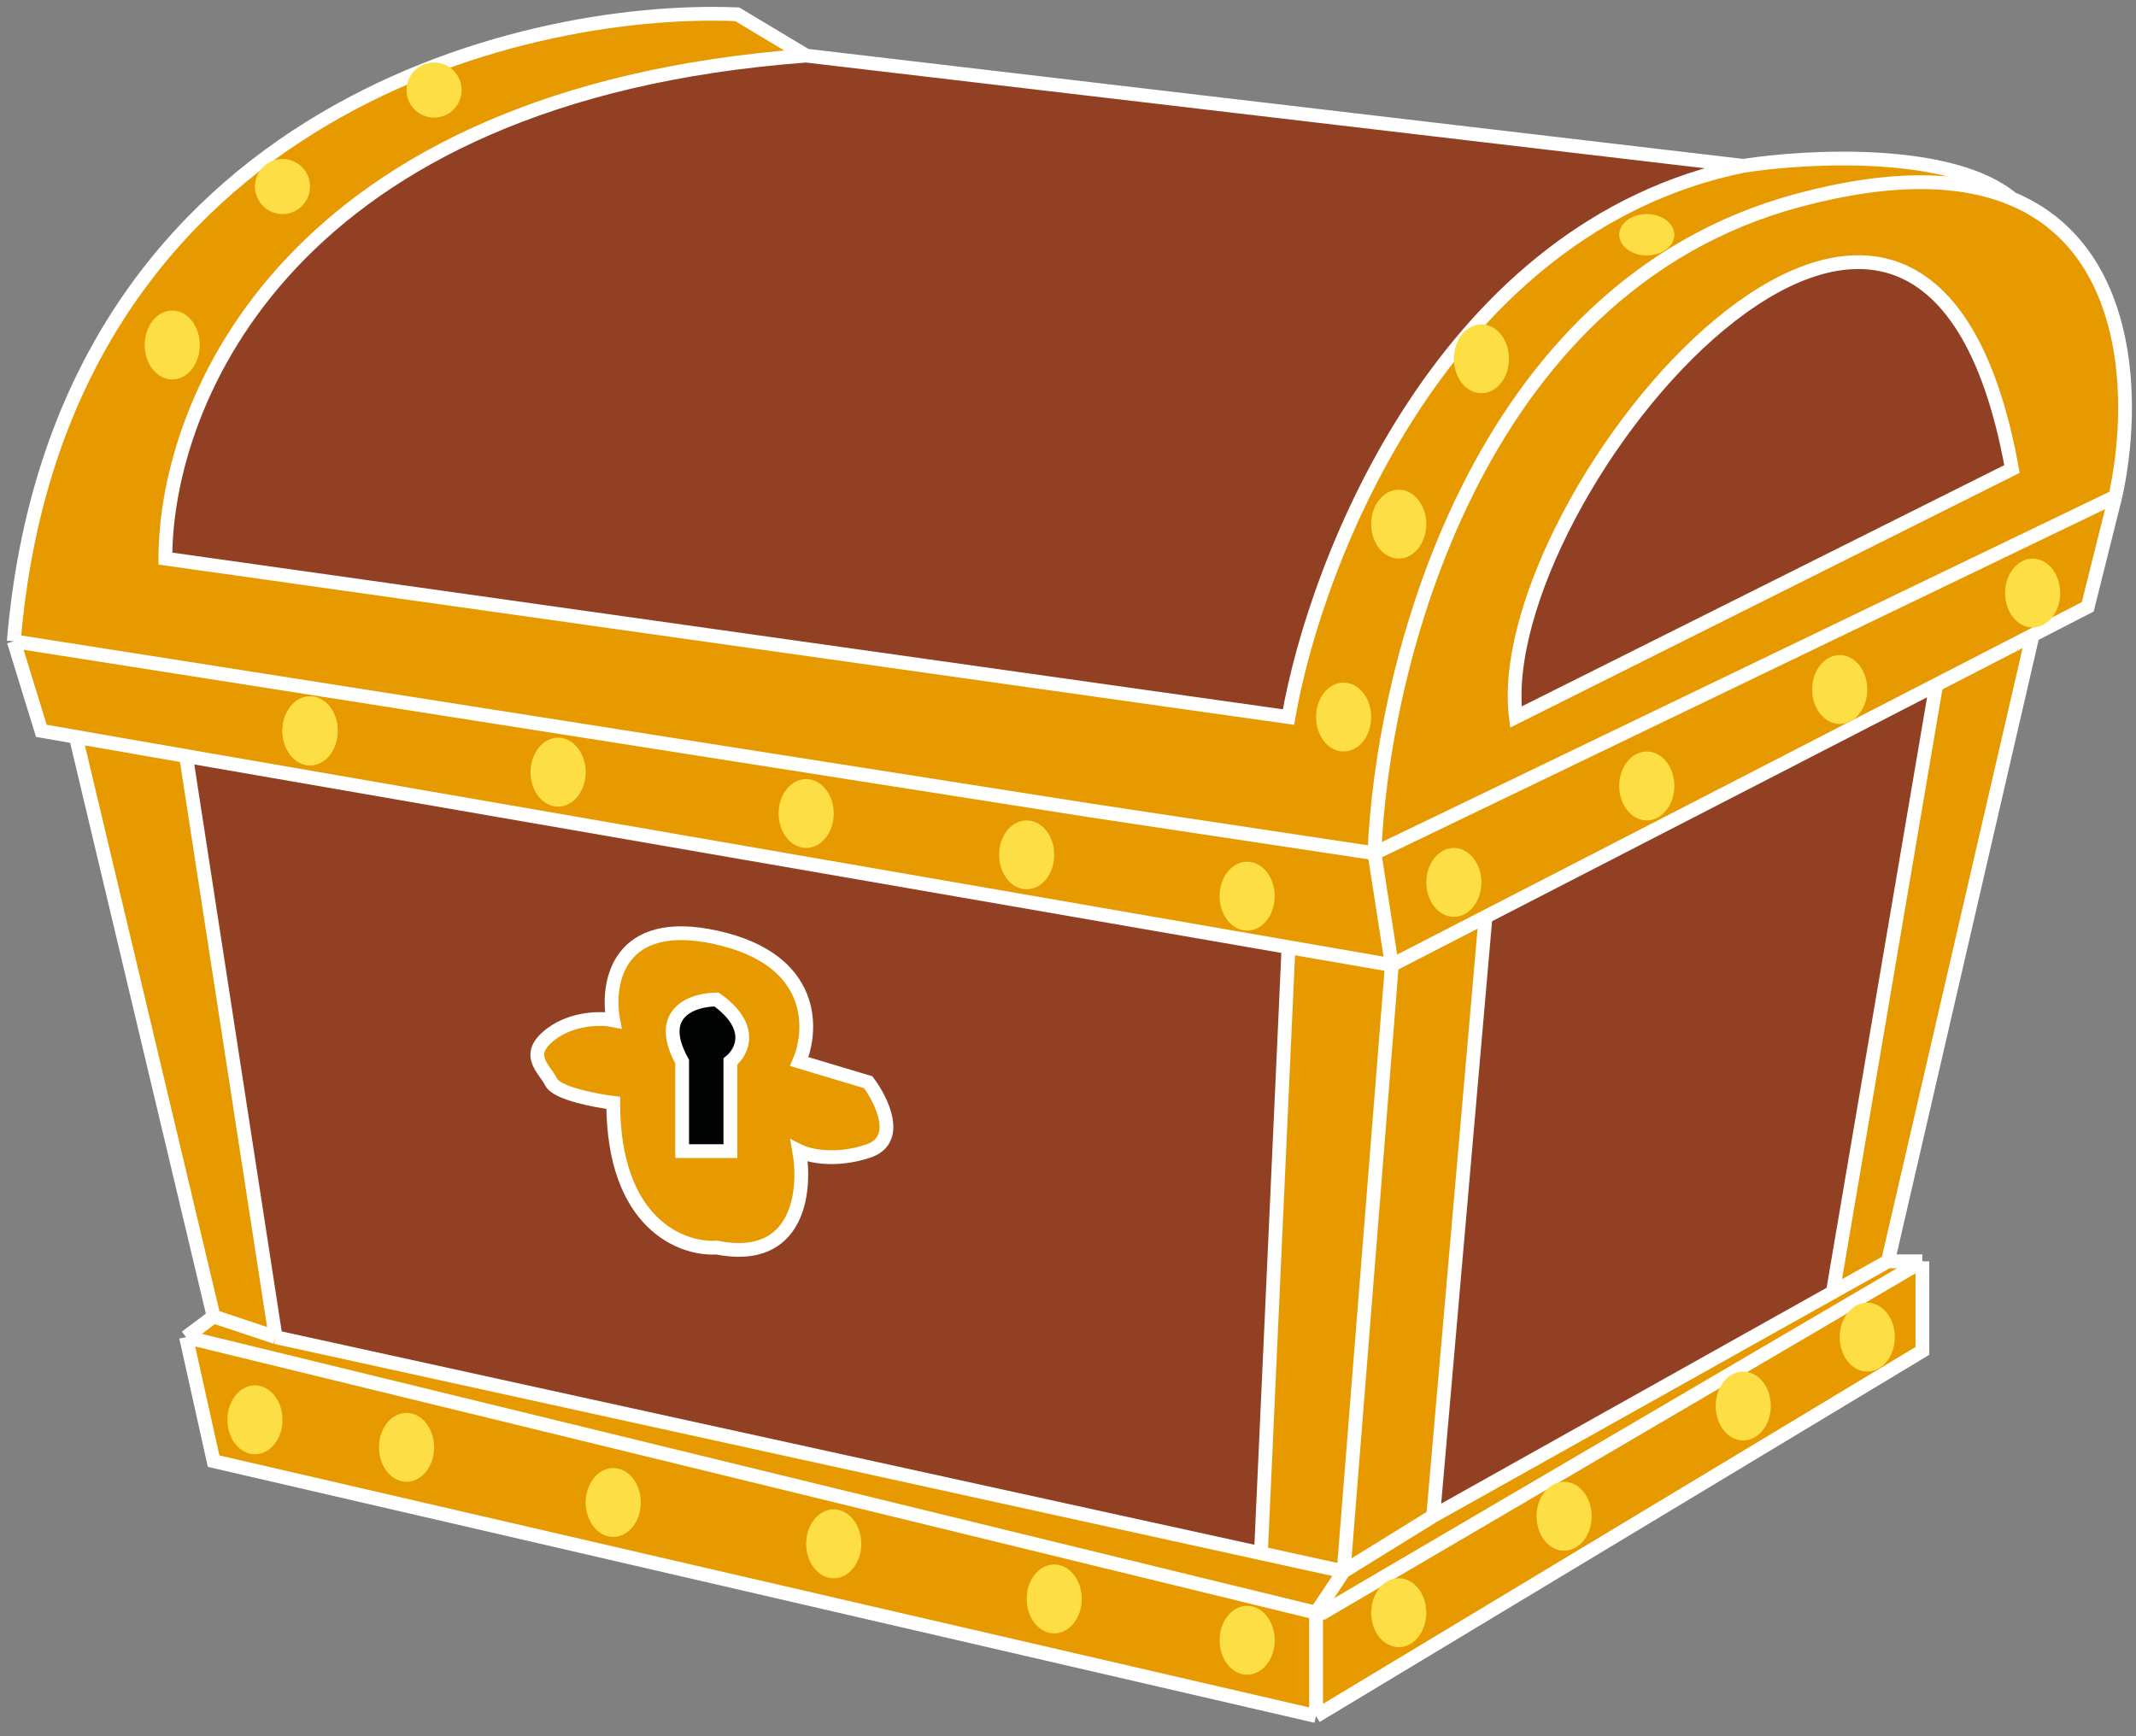 <svg width="155" height="126" viewBox="0 0 155 126" fill="none" xmlns="http://www.w3.org/2000/svg">
<rect x="0" y="0" width="155" height="126" fill="#808080" stroke="none"/>
<path d="M99.739 61.922C100.239 48.723 106.9 20.86 130.5 14.537C137.396 12.689 142.41 12.92 146 14.417C141.6 10.762 131.167 11.307 126.5 12.037C104.9 16.437 95.5 40.537 93.5 52.037L12 40.537C12 29.203 20.9 6.837 58.5 4.037L53.5 1.037C37.5 0.37 4.2 8.537 1 46.537L79.147 58.818L99.739 61.922Z" fill="#E79A00"/>
<path d="M12 40.537L93.5 52.037C95.5 40.537 104.9 16.437 126.5 12.037L58.5 4.037C20.9 6.837 12 29.203 12 40.537Z" fill="#914023"/>
<path fill-rule="evenodd" clip-rule="evenodd" d="M99.739 61.922L153.5 36.037C155.034 29.099 154.697 18.043 146 14.417C142.41 12.92 137.396 12.689 130.5 14.537C106.9 20.86 100.239 48.723 99.739 61.922ZM110 52.037C108 36.037 139.5 -1.963 146 34.037L110 52.037Z" fill="#E79A00"/>
<path d="M1 46.537L3 53.037L5.5 53.472L13.5 54.867L101 70.037L99.739 61.922L79.147 58.818L1 46.537Z" fill="#E79A00"/>
<path d="M133 93.777L137 91.537L147.5 46.096L140.5 49.7L133 93.777Z" fill="#E79A00"/>
<path d="M101 70.037L97.5 114.037L104 110.017L107.798 66.537L101 70.037Z" fill="#E79A00"/>
<path d="M101 70.037L93.5 68.736L91.5 112.72L97.5 114.037L101 70.037Z" fill="#E79A00"/>
<path fill-rule="evenodd" clip-rule="evenodd" d="M93.5 68.736L13.5 54.867L20 97.037L91.5 112.72L93.5 68.736ZM52 68.037C44.8 66.437 44 71.37 44.5 74.037C43.667 73.87 41.6 73.837 40 75.037C38 76.537 39.5 77.537 40 78.537C40.4 79.337 43.167 79.87 44.5 80.037C44.5 88.837 49.5 90.703 52 90.537C58 91.737 58.5 86.37 58 83.537C58.667 83.87 60.6 84.337 63 83.537C65.4 82.737 64 79.87 63 78.537L58 77.037C59 74.703 59.2 69.637 52 68.037Z" fill="#914023"/>
<path d="M110 52.037C108 36.037 139.5 -1.963 146 34.037L110 52.037Z" fill="#914023"/>
<path d="M107.798 66.537L104 110.017L133 93.777L140.5 49.7L107.798 66.537Z" fill="#914023"/>
<path d="M99.739 61.922L101 70.037L107.798 66.537L140.5 49.7L147.5 46.096L151.5 44.037L153.5 36.037L99.739 61.922Z" fill="#E79A00"/>
<path fill-rule="evenodd" clip-rule="evenodd" d="M44.5 74.037C44 71.37 44.8 66.437 52 68.037C59.2 69.637 59 74.703 58 77.037L63 78.537C64 79.87 65.4 82.737 63 83.537C60.6 84.337 58.667 83.87 58 83.537C58.5 86.37 58 91.737 52 90.537C49.5 90.703 44.5 88.837 44.5 80.037C43.167 79.87 40.4 79.337 40 78.537C39.5 77.537 38 76.537 40 75.037C41.6 73.837 43.667 73.87 44.5 74.037ZM49.5 83.537V77.037C47.5 73.437 50.333 72.537 52 72.537C54.8 74.537 53.833 76.37 53 77.037V83.537H49.5Z" fill="#E79A00"/>
<path d="M49.5 77.037V83.537H53V77.037C53.833 76.37 54.8 74.537 52 72.537C50.333 72.537 47.5 73.437 49.5 77.037Z" fill="#010202"/>
<path d="M20 97.037L13.5 54.867L5.5 53.472L15.5 95.537L20 97.037Z" fill="#E79A00"/>
<path d="M95.5 117.037L13.5 97.037L15.5 106.037L95.5 124.537V117.037Z" fill="#E79A00"/>
<path d="M95.5 117.037V124.537L139.5 98.037V91.537L96 117.037H95.5Z" fill="#E79A00"/>
<path d="M20 97.037L15.5 95.537L13.5 97.037L95.5 117.037L97.5 114.037L91.5 112.72L20 97.037Z" fill="#E79A00"/>
<path d="M96 117.037L139.5 91.537H137L133 93.777L104 110.017L97.5 114.037L95.5 117.037H96Z" fill="#E79A00"/>
<path d="M1 46.537L3 53.037L5.5 53.472M1 46.537C4.2 8.537 37.5 0.37 53.5 1.037L58.5 4.037M1 46.537L79.147 58.818L99.739 61.922M101 70.037L99.739 61.922M101 70.037L13.5 54.867M101 70.037L97.5 114.037M101 70.037L107.798 66.537M101 70.037L93.5 68.736M99.739 61.922C100.239 48.723 106.9 20.86 130.5 14.537C137.396 12.689 142.41 12.92 146 14.417M99.739 61.922L153.5 36.037M13.5 54.867L20 97.037M13.5 54.867L5.5 53.472M13.5 54.867L93.5 68.736M20 97.037L15.5 95.537M20 97.037L97.5 114.037M20 97.037L91.5 112.72M5.5 53.472L15.5 95.537M15.5 95.537L13.5 97.037M13.5 97.037L95.5 117.037M13.5 97.037L15.5 106.037L95.5 124.537M95.5 117.037V124.537M95.5 117.037L97.5 114.037M95.5 117.037H96L139.5 91.537M97.5 114.037L104 110.017M97.5 114.037L91.5 112.72M95.5 124.537L139.5 98.037V91.537M139.5 91.537H137M137 91.537L133 93.777M137 91.537L147.5 46.096M153.5 36.037L151.5 44.037L147.5 46.096M153.5 36.037C155.034 29.099 154.697 18.043 146 14.417M126.5 12.037C104.9 16.437 95.5 40.537 93.5 52.037L12 40.537C12 29.203 20.9 6.837 58.5 4.037M126.5 12.037C131.167 11.307 141.6 10.762 146 14.417M126.5 12.037L58.5 4.037M104 110.017L107.798 66.537M104 110.017L133 93.777M107.798 66.537L140.5 49.7M140.5 49.7L133 93.777M140.5 49.7L147.5 46.096M93.5 68.736L91.5 112.72M110 52.037C108 36.037 139.5 -1.963 146 34.037L110 52.037ZM44.5 74.037C44 71.37 44.8 66.437 52 68.037C59.2 69.637 59 74.703 58 77.037L63 78.537C64 79.87 65.4 82.737 63 83.537C60.6 84.337 58.667 83.87 58 83.537C58.5 86.37 58 91.737 52 90.537C49.5 90.703 44.5 88.837 44.5 80.037C43.167 79.87 40.4 79.337 40 78.537C39.5 77.537 38 76.537 40 75.037C41.6 73.837 43.667 73.87 44.5 74.037ZM49.5 77.037V83.537H53V77.037C53.833 76.37 54.8 74.537 52 72.537C50.333 72.537 47.5 73.437 49.5 77.037Z" stroke="white"/>
<ellipse cx="22.5" cy="53.037" rx="2" ry="2.5" fill="#FDDE44"/>
<ellipse cx="22.5" cy="53.037" rx="2" ry="2.5" fill="#FDDE44"/>
<ellipse cx="22.5" cy="53.037" rx="2" ry="2.5" fill="#FDDE44"/>
<ellipse cx="97.5" cy="52.037" rx="2" ry="2.5" fill="#FDDE44"/>
<ellipse cx="101.5" cy="38.037" rx="2" ry="2.5" fill="#FDDE44"/>
<ellipse cx="107.5" cy="26.037" rx="2" ry="2.5" fill="#FDDE44"/>
<ellipse cx="119.5" cy="17.037" rx="2" ry="1.5" fill="#FDDE44"/>
<ellipse cx="12.5" cy="25.037" rx="2" ry="2.5" fill="#FDDE44"/>
<circle cx="20.5" cy="13.537" r="2" fill="#FDDE44"/>
<circle cx="31.5" cy="6.537" r="2" fill="#FDDE44"/>
<ellipse cx="18.5" cy="103.037" rx="2" ry="2.5" fill="#FDDE44"/>
<ellipse cx="29.5" cy="105.037" rx="2" ry="2.5" fill="#FDDE44"/>
<ellipse cx="44.5" cy="109.037" rx="2" ry="2.5" fill="#FDDE44"/>
<ellipse cx="60.5" cy="112.037" rx="2" ry="2.5" fill="#FDDE44"/>
<ellipse cx="90.5" cy="119.037" rx="2" ry="2.5" fill="#FDDE44"/>
<ellipse cx="113.5" cy="110.037" rx="2" ry="2.5" fill="#FDDE44"/>
<ellipse cx="126.5" cy="102.037" rx="2" ry="2.5" fill="#FDDE44"/>
<ellipse cx="135.5" cy="97.037" rx="2" ry="2.5" fill="#FDDE44"/>
<ellipse cx="101.5" cy="117.037" rx="2" ry="2.5" fill="#FDDE44"/>
<ellipse cx="76.5" cy="116.037" rx="2" ry="2.5" fill="#FDDE44"/>
<ellipse cx="40.5" cy="56.037" rx="2" ry="2.5" fill="#FDDE44"/>
<ellipse cx="58.5" cy="59.037" rx="2" ry="2.5" fill="#FDDE44"/>
<ellipse cx="74.5" cy="62.037" rx="2" ry="2.5" fill="#FDDE44"/>
<ellipse cx="90.5" cy="65.037" rx="2" ry="2.5" fill="#FDDE44"/>
<ellipse cx="105.5" cy="64.037" rx="2" ry="2.5" fill="#FDDE44"/>
<ellipse cx="119.5" cy="57.037" rx="2" ry="2.5" fill="#FDDE44"/>
<ellipse cx="133.5" cy="50.037" rx="2" ry="2.5" fill="#FDDE44"/>
<ellipse cx="147.5" cy="43.037" rx="2" ry="2.5" fill="#FDDE44"/>
</svg>

